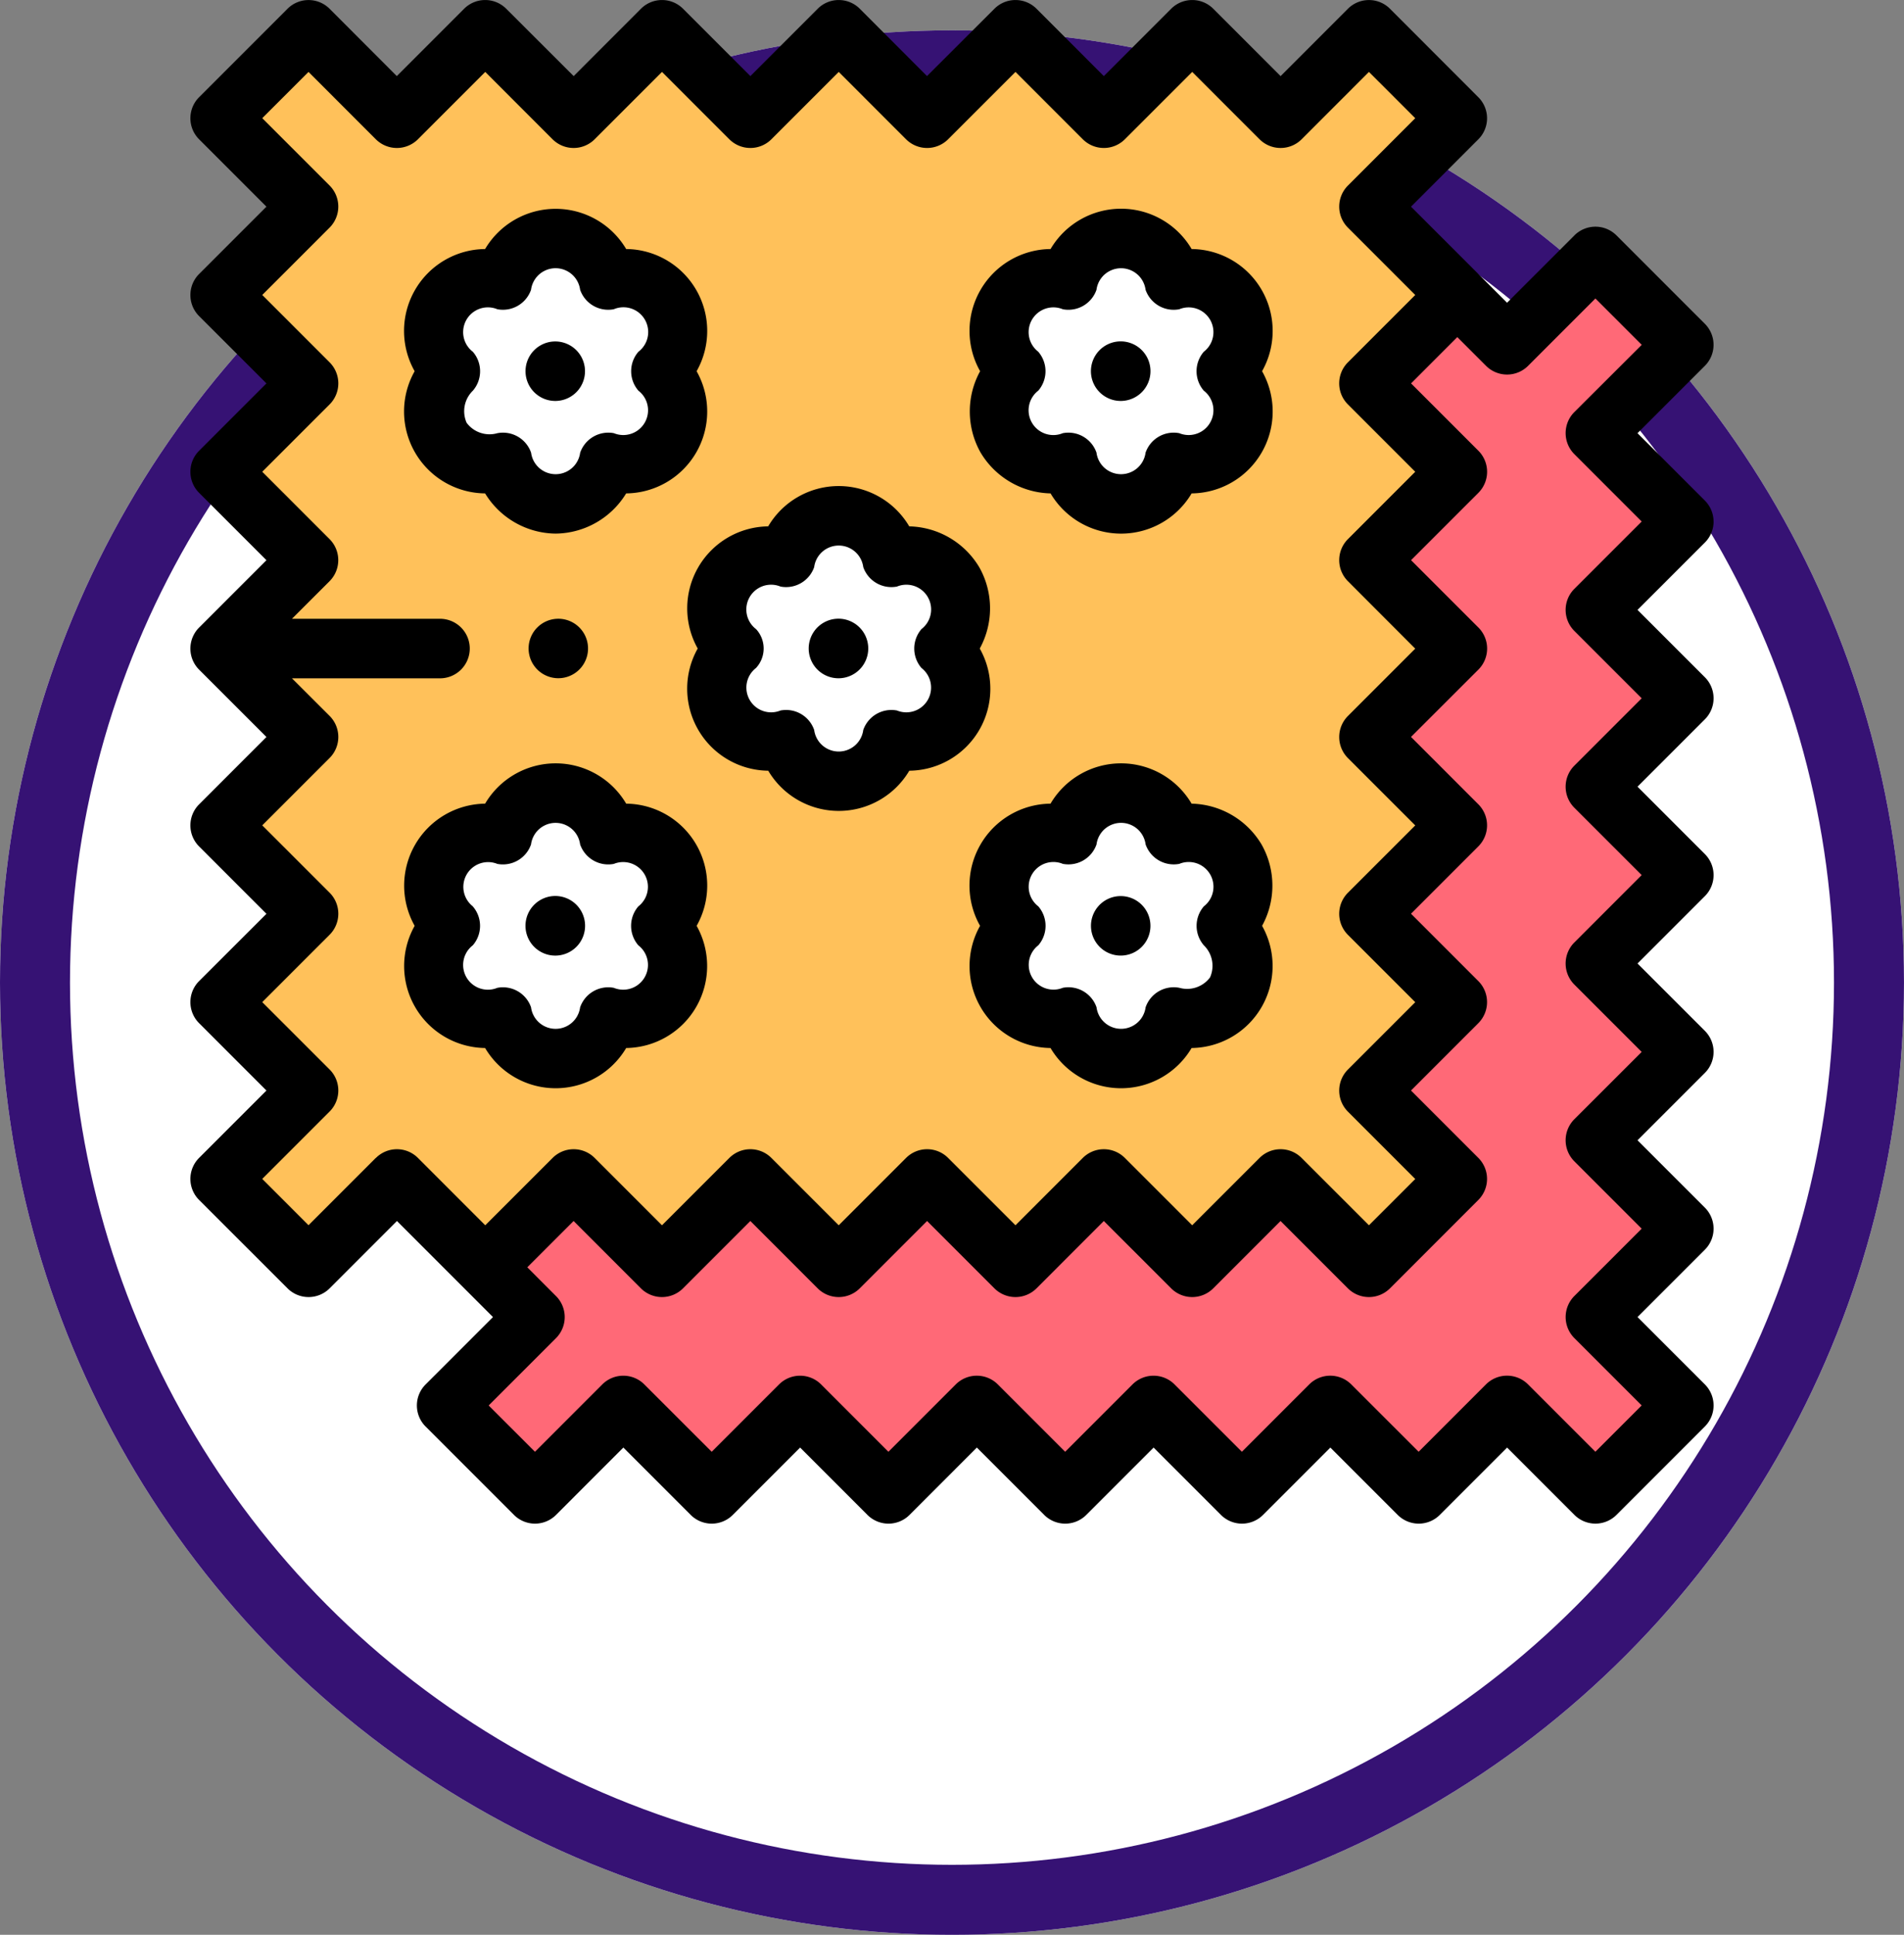 <svg xmlns="http://www.w3.org/2000/svg" width="100.001" height="101.591" viewBox="0 0 100.001 101.591"><rect x="0" y="0" width="100.001" height="101.591" fill="#808080" stroke="none"/><g transform="translate(-394.713 -58.941)"><circle cx="50" cy="50" r="50" transform="translate(394.713 60.533)" fill="#fff"/><circle cx="48.162" cy="48.162" r="48.162" transform="translate(396.551 62.371)" fill="none" stroke="#361274" stroke-width="3.676"/><path d="M483.151,132.738l-4.641,4.641-4.642-4.641-4.641,4.641-4.642-4.641-4.641,4.641-4.641-4.641-4.642,4.641-4.641-4.641-4.642,4.641-4.641-4.641-4.641,4.641-4.641-4.641-4.642,4.641-4.641-4.641,4.641-4.642-4.641-4.641,4.641-4.642-4.641-4.641,4.641-4.642-4.641-4.641,4.641-4.641-4.641-4.641,4.641-4.642-4.641-4.641,4.641-4.642-4.641-4.641,4.641-4.642,4.642,4.642L432.1,72.4l4.641,4.642,4.642-4.642,4.641,4.642,4.642-4.642,4.641,4.642,4.642-4.642,4.641,4.642,4.642-4.642,4.641,4.642L478.51,72.4l4.641,4.643-4.641,4.641,4.641,4.641-4.641,4.641,4.641,4.642-4.641,4.641,4.641,4.641-4.641,4.642,4.641,4.641-4.641,4.642,4.641,4.641L478.51,128.1Z" fill="#ff6977"/><path d="M471.254,120.841l-4.641,4.642-4.642-4.642-4.641,4.642-4.644-4.642-4.642,4.642-4.641-4.642-4.641,4.642-4.642-4.642-4.639,4.642-4.641-4.642-4.642,4.642-4.641-4.642-4.642,4.642-4.639-4.642,4.641-4.641-4.641-4.642,4.641-4.641-4.641-4.641,4.641-4.642-4.641-4.641,4.641-4.642-4.641-4.642,4.641-4.642-4.641-4.639,4.641-4.642-4.641-4.641,4.641-4.641,4.641,4.641L420.2,60.5l4.642,4.641,4.64-4.641,4.641,4.641,4.643-4.641,4.641,4.641,4.642-4.641,4.641,4.641L457.33,60.5l4.642,4.641,4.641-4.641,4.642,4.641-4.642,4.641,4.642,4.642-4.642,4.641,4.642,4.641-4.642,4.642,4.642,4.641-4.642,4.642,4.642,4.641-4.642,4.642,4.642,4.641-4.642,4.642Z" fill="#ffc15a"/><path d="M429.929,74.951a3.026,3.026,0,0,0-3.266-1.307,2.845,2.845,0,0,0-5.53,0,2.845,2.845,0,0,0-2.765,4.789,2.845,2.845,0,0,0,2.765,4.788,2.845,2.845,0,0,0,5.53,0,2.845,2.845,0,0,0,2.765-4.788A3.028,3.028,0,0,0,429.929,74.951Z" fill="#fff"/><path d="M459.625,74.951a3.027,3.027,0,0,0-3.267-1.307,2.844,2.844,0,0,0-5.529,0,2.845,2.845,0,0,0-2.765,4.789,2.845,2.845,0,0,0,2.765,4.788,2.844,2.844,0,0,0,5.529,0,2.844,2.844,0,0,0,2.765-4.788A3.026,3.026,0,0,0,459.625,74.951Z" fill="#fff"/><path d="M429.929,111.037a3.025,3.025,0,0,1-3.266,1.307,2.845,2.845,0,0,1-5.53,0,2.845,2.845,0,0,1-2.765-4.788,2.845,2.845,0,0,1,2.765-4.789,2.845,2.845,0,0,1,5.53,0,2.845,2.845,0,0,1,2.765,4.789A3.026,3.026,0,0,1,429.929,111.037Z" fill="#fff"/><path d="M459.625,111.037a3.027,3.027,0,0,1-3.267,1.307,2.845,2.845,0,0,1-5.529,0,2.845,2.845,0,0,1-2.765-4.788,2.845,2.845,0,0,1,2.765-4.789,2.845,2.845,0,0,1,5.529,0,2.845,2.845,0,0,1,2.765,4.789A3.025,3.025,0,0,1,459.625,111.037Z" fill="#fff"/><path d="M444.8,89.512a3.026,3.026,0,0,0-3.266-1.307,2.844,2.844,0,0,0-5.529,0,2.844,2.844,0,0,0-2.764,4.788A2.845,2.845,0,0,0,436,97.782a2.845,2.845,0,0,0,5.529,0,2.845,2.845,0,0,0,2.765-4.789A3.024,3.024,0,0,0,444.8,89.512Z" fill="#fff"/><path d="M484.712,86.324a1.565,1.565,0,0,0-.458-1.1l-3.537-3.537,3.537-3.536a1.562,1.562,0,0,0,0-2.209h0L479.612,71.3a1.564,1.564,0,0,0-2.209,0l-3.537,3.537L470.329,71.3h0l-1.508-1.507,3.536-3.537a1.561,1.561,0,0,0,0-2.21l-4.64-4.645a1.562,1.562,0,0,0-2.209,0h0l-3.536,3.537L458.435,59.4a1.563,1.563,0,0,0-2.21,0l-3.537,3.537L449.152,59.4a1.563,1.563,0,0,0-2.21,0L443.4,62.936,439.87,59.4a1.562,1.562,0,0,0-2.209,0h0l-3.537,3.537L430.587,59.4a1.563,1.563,0,0,0-2.21,0h0l-3.534,3.537L421.3,59.4a1.563,1.563,0,0,0-2.21,0h0l-3.536,3.537L412.022,59.4a1.563,1.563,0,0,0-2.207,0l-4.645,4.645a1.563,1.563,0,0,0,0,2.21l3.537,3.537-3.537,3.536a1.563,1.563,0,0,0,0,2.21h0l3.537,3.534-3.537,3.537a1.562,1.562,0,0,0,0,2.209h0l3.537,3.537-3.537,3.537a1.563,1.563,0,0,0,0,2.21l3.537,3.536-3.537,3.537a1.563,1.563,0,0,0,0,2.21l3.537,3.537-3.537,3.533a1.563,1.563,0,0,0,0,2.21h0l3.537,3.537-3.537,3.536a1.562,1.562,0,0,0,0,2.209h0l4.645,4.642a1.565,1.565,0,0,0,2.21,0l3.537-3.537,3.536,3.537h0l1.507,1.507-3.539,3.538a1.563,1.563,0,0,0,0,2.21l4.642,4.641a1.562,1.562,0,0,0,2.209,0h0l3.536-3.537,3.537,3.537a1.563,1.563,0,0,0,2.21,0l3.537-3.537,3.536,3.537a1.563,1.563,0,0,0,2.21,0h0l3.536-3.537,3.537,3.537a1.563,1.563,0,0,0,2.21,0l3.537-3.537,3.537,3.537a1.562,1.562,0,0,0,2.209,0h0l3.537-3.537,3.537,3.537a1.562,1.562,0,0,0,2.209,0h0l3.537-3.537,3.535,3.536a1.562,1.562,0,0,0,2.209,0h0l4.642-4.642a1.563,1.563,0,0,0,0-2.21l-3.537-3.536,3.537-3.537a1.562,1.562,0,0,0,0-2.209h0l-3.537-3.536,3.537-3.537a1.562,1.562,0,0,0,0-2.209h0l-3.537-3.536,3.537-3.537a1.563,1.563,0,0,0,0-2.21l-3.537-3.537,3.537-3.537a1.563,1.563,0,0,0,0-2.21l-3.537-3.536,3.537-3.536a1.561,1.561,0,0,0,.459-1.105Zm-70.259,33.413-3.536,3.536-2.43-2.431,3.537-3.537a1.562,1.562,0,0,0,0-2.209h0l-3.537-3.536,3.537-3.537a1.562,1.562,0,0,0,0-2.209h0l-3.537-3.536,3.537-3.537a1.563,1.563,0,0,0,0-2.21l-1.977-1.974h7.736a1.563,1.563,0,1,0,0-3.125h-7.736l1.975-1.974a1.565,1.565,0,0,0,0-2.21l-3.535-3.536,3.537-3.536a1.563,1.563,0,0,0,0-2.21l-3.537-3.537,3.537-3.537a1.564,1.564,0,0,0,0-2.209l-3.537-3.537,2.43-2.429,3.536,3.537a1.565,1.565,0,0,0,2.21,0l3.536-3.537,3.536,3.537a1.565,1.565,0,0,0,2.21,0l3.537-3.537,3.537,3.537a1.564,1.564,0,0,0,2.209,0l3.537-3.537,3.536,3.537a1.564,1.564,0,0,0,2.209,0l3.538-3.537,3.536,3.537a1.564,1.564,0,0,0,2.209,0l3.537-3.537,3.537,3.537a1.565,1.565,0,0,0,2.21,0l3.535-3.537,2.432,2.431-3.536,3.537a1.562,1.562,0,0,0,0,2.209h0l3.536,3.536-3.536,3.536a1.561,1.561,0,0,0,0,2.21l3.536,3.536-3.536,3.537a1.562,1.562,0,0,0,0,2.209h0L469.044,93l-3.536,3.536a1.562,1.562,0,0,0,0,2.209h0l3.537,3.536-3.537,3.536a1.563,1.563,0,0,0,0,2.21h0l3.537,3.536-3.537,3.537a1.563,1.563,0,0,0,0,2.21l3.537,3.537-2.432,2.43-3.538-3.536a1.561,1.561,0,0,0-2.209,0h0l-3.537,3.536-3.536-3.536a1.562,1.562,0,0,0-2.21,0h0l-3.535,3.536-3.537-3.536a1.561,1.561,0,0,0-2.21,0l-3.536,3.536-3.537-3.536a1.561,1.561,0,0,0-2.209,0h0l-3.537,3.536-3.536-3.536a1.561,1.561,0,0,0-2.209,0h0l-3.537,3.536-.923-.923h0l-2.612-2.613a1.561,1.561,0,0,0-2.209,0h0ZM477.4,89.86a1.563,1.563,0,0,0,0,2.21h0l3.537,3.536L477.4,99.143a1.563,1.563,0,0,0,0,2.21l3.537,3.536-3.537,3.538a1.564,1.564,0,0,0,0,2.211l3.537,3.536-3.537,3.534a1.563,1.563,0,0,0,0,2.21l3.537,3.537-3.537,3.536a1.564,1.564,0,0,0,0,2.209l3.537,3.536-2.432,2.432-3.537-3.537a1.562,1.562,0,0,0-2.209,0h0l-3.537,3.537-3.537-3.535a1.561,1.561,0,0,0-2.21,0l-3.536,3.536-3.536-3.536a1.563,1.563,0,0,0-2.21,0h0l-3.536,3.536-3.536-3.536a1.563,1.563,0,0,0-2.211,0l-3.536,3.536-3.535-3.536a1.562,1.562,0,0,0-2.209,0h0l-3.537,3.536-3.538-3.536a1.562,1.562,0,0,0-2.209,0h0l-3.536,3.536-2.431-2.431,3.536-3.536a1.562,1.562,0,0,0,0-2.209h0l-1.508-1.51,2.433-2.431,3.536,3.537a1.565,1.565,0,0,0,2.21,0l3.537-3.537,3.536,3.537a1.564,1.564,0,0,0,2.209,0l3.537-3.537,3.537,3.537a1.565,1.565,0,0,0,2.21,0l3.536-3.537,3.537,3.537a1.564,1.564,0,0,0,2.209,0l3.536-3.537,3.537,3.537a1.564,1.564,0,0,0,2.209,0l4.641-4.642a1.562,1.562,0,0,0,0-2.209h0l-3.536-3.537,3.536-3.537a1.562,1.562,0,0,0,0-2.209l-3.536-3.537,3.536-3.536a1.561,1.561,0,0,0,0-2.21l-3.536-3.537L472.36,94.1a1.561,1.561,0,0,0,0-2.21l-3.536-3.536,3.536-3.536a1.563,1.563,0,0,0,0-2.21h0l-3.536-3.536,2.429-2.431,1.509,1.509a1.562,1.562,0,0,0,2.209,0h0l3.536-3.536,2.433,2.433L477.4,80.578a1.562,1.562,0,0,0,0,2.209h0l3.537,3.537Z"/><path d="M423.895,86.959a4.393,4.393,0,0,0,3.705-2.111,4.3,4.3,0,0,0,3.7-6.415,4.3,4.3,0,0,0-3.7-6.416,4.306,4.306,0,0,0-7.409,0,4.3,4.3,0,0,0-3.7,6.416,4.3,4.3,0,0,0,3.7,6.415A4.393,4.393,0,0,0,423.895,86.959Zm-4.677-5.826a1.5,1.5,0,0,1,.33-1.677,1.564,1.564,0,0,0,0-2.044,1.3,1.3,0,0,1,1.286-2.234,1.563,1.563,0,0,0,1.77-1.022,1.3,1.3,0,0,1,2.578,0,1.561,1.561,0,0,0,1.769,1.022,1.3,1.3,0,0,1,1.292,2.233,1.56,1.56,0,0,0,0,2.043,1.3,1.3,0,0,1-1.288,2.232,1.564,1.564,0,0,0-1.771,1.026,1.3,1.3,0,0,1-2.577,0,1.561,1.561,0,0,0-1.773-1.025,1.5,1.5,0,0,1-1.619-.554Z"/><path d="M423.876,79.994a1.562,1.562,0,1,0-1.105-.458A1.561,1.561,0,0,0,423.876,79.994Z"/><path d="M446.21,82.695a4.394,4.394,0,0,0,3.68,2.153,4.305,4.305,0,0,0,7.409,0,4.3,4.3,0,0,0,3.7-6.416,4.3,4.3,0,0,0-3.7-6.415,4.3,4.3,0,0,0-7.409,0,4.3,4.3,0,0,0-3.7,6.415A4.394,4.394,0,0,0,446.21,82.695Zm3.036-5.284a1.3,1.3,0,0,1,1.289-2.232,1.561,1.561,0,0,0,1.767-1.022,1.3,1.3,0,0,1,2.578,0,1.563,1.563,0,0,0,1.77,1.022,1.3,1.3,0,0,1,1.288,2.232,1.562,1.562,0,0,0,0,2.043,1.3,1.3,0,0,1-1.288,2.232,1.563,1.563,0,0,0-1.77,1.022,1.3,1.3,0,0,1-2.578,0,1.561,1.561,0,0,0-1.769-1.022,1.3,1.3,0,0,1-1.289-2.232,1.562,1.562,0,0,0,0-2.043Z"/><path d="M453.573,79.994a1.564,1.564,0,1,0-1.105-.458A1.563,1.563,0,0,0,453.573,79.994Z"/><path d="M420.192,113.969a4.305,4.305,0,0,0,7.409,0,4.306,4.306,0,0,0,3.7-6.415,4.3,4.3,0,0,0-3.7-6.415,4.3,4.3,0,0,0-7.409,0,4.306,4.306,0,0,0-3.7,6.415,4.305,4.305,0,0,0,3.7,6.415Zm-.643-7.436a1.3,1.3,0,0,1,1.285-2.231,1.564,1.564,0,0,0,1.77-1.023,1.3,1.3,0,0,1,2.578,0,1.562,1.562,0,0,0,1.769,1.023,1.3,1.3,0,0,1,1.288,2.231,1.564,1.564,0,0,0,0,2.044,1.3,1.3,0,0,1-1.288,2.232,1.563,1.563,0,0,0-1.769,1.022,1.3,1.3,0,0,1-2.578,0,1.562,1.562,0,0,0-1.77-1.022,1.3,1.3,0,0,1-1.289-2.232,1.561,1.561,0,0,0,0-2.044Z"/><path d="M423.875,109.117a1.565,1.565,0,1,0-1.105-.459A1.565,1.565,0,0,0,423.875,109.117Z"/><path d="M460.977,103.29a4.39,4.39,0,0,0-3.68-2.151,4.3,4.3,0,0,0-7.409,0,4.3,4.3,0,0,0-3.7,6.415,4.305,4.305,0,0,0,3.7,6.415,4.305,4.305,0,0,0,7.409,0A4.306,4.306,0,0,0,461,107.554,4.393,4.393,0,0,0,460.977,103.29Zm-2.706,6.964a1.5,1.5,0,0,1-1.619.553,1.564,1.564,0,0,0-1.77,1.023,1.3,1.3,0,0,1-2.578,0,1.561,1.561,0,0,0-1.769-1.023,1.3,1.3,0,0,1-1.288-2.231,1.564,1.564,0,0,0,0-2.044,1.3,1.3,0,0,1,1.288-2.232,1.562,1.562,0,0,0,1.769-1.022,1.3,1.3,0,0,1,2.578,0,1.564,1.564,0,0,0,1.77,1.022,1.3,1.3,0,0,1,1.288,2.232,1.564,1.564,0,0,0,0,2.044,1.5,1.5,0,0,1,.33,1.677Z"/><path d="M453.573,105.992a1.562,1.562,0,1,0,1.105.457A1.562,1.562,0,0,0,453.573,105.992Z"/><path d="M431.357,92.994a4.306,4.306,0,0,0,3.705,6.415,4.306,4.306,0,0,0,7.409,0,4.3,4.3,0,0,0,3.7-6.415,4.393,4.393,0,0,0-.023-4.264h0a4.395,4.395,0,0,0-3.68-2.151,4.3,4.3,0,0,0-7.409,0,4.306,4.306,0,0,0-3.7,6.415Zm3.061-1.022a1.3,1.3,0,0,1,1.288-2.232,1.562,1.562,0,0,0,1.769-1.022,1.3,1.3,0,0,1,2.578,0,1.564,1.564,0,0,0,1.77,1.022,1.3,1.3,0,0,1,1.288,2.232,1.564,1.564,0,0,0,0,2.044,1.3,1.3,0,0,1-1.288,2.231,1.564,1.564,0,0,0-1.77,1.023,1.3,1.3,0,0,1-2.578,0,1.561,1.561,0,0,0-1.769-1.023,1.3,1.3,0,0,1-1.288-2.231,1.5,1.5,0,0,0,0-2.047Z"/><path d="M438.745,94.555a1.564,1.564,0,1,0-1.1-.458A1.563,1.563,0,0,0,438.745,94.555Z"/><path d="M422.932,91.888a1.561,1.561,0,1,0,1.1-.458A1.56,1.56,0,0,0,422.932,91.888Z"/></g></svg>